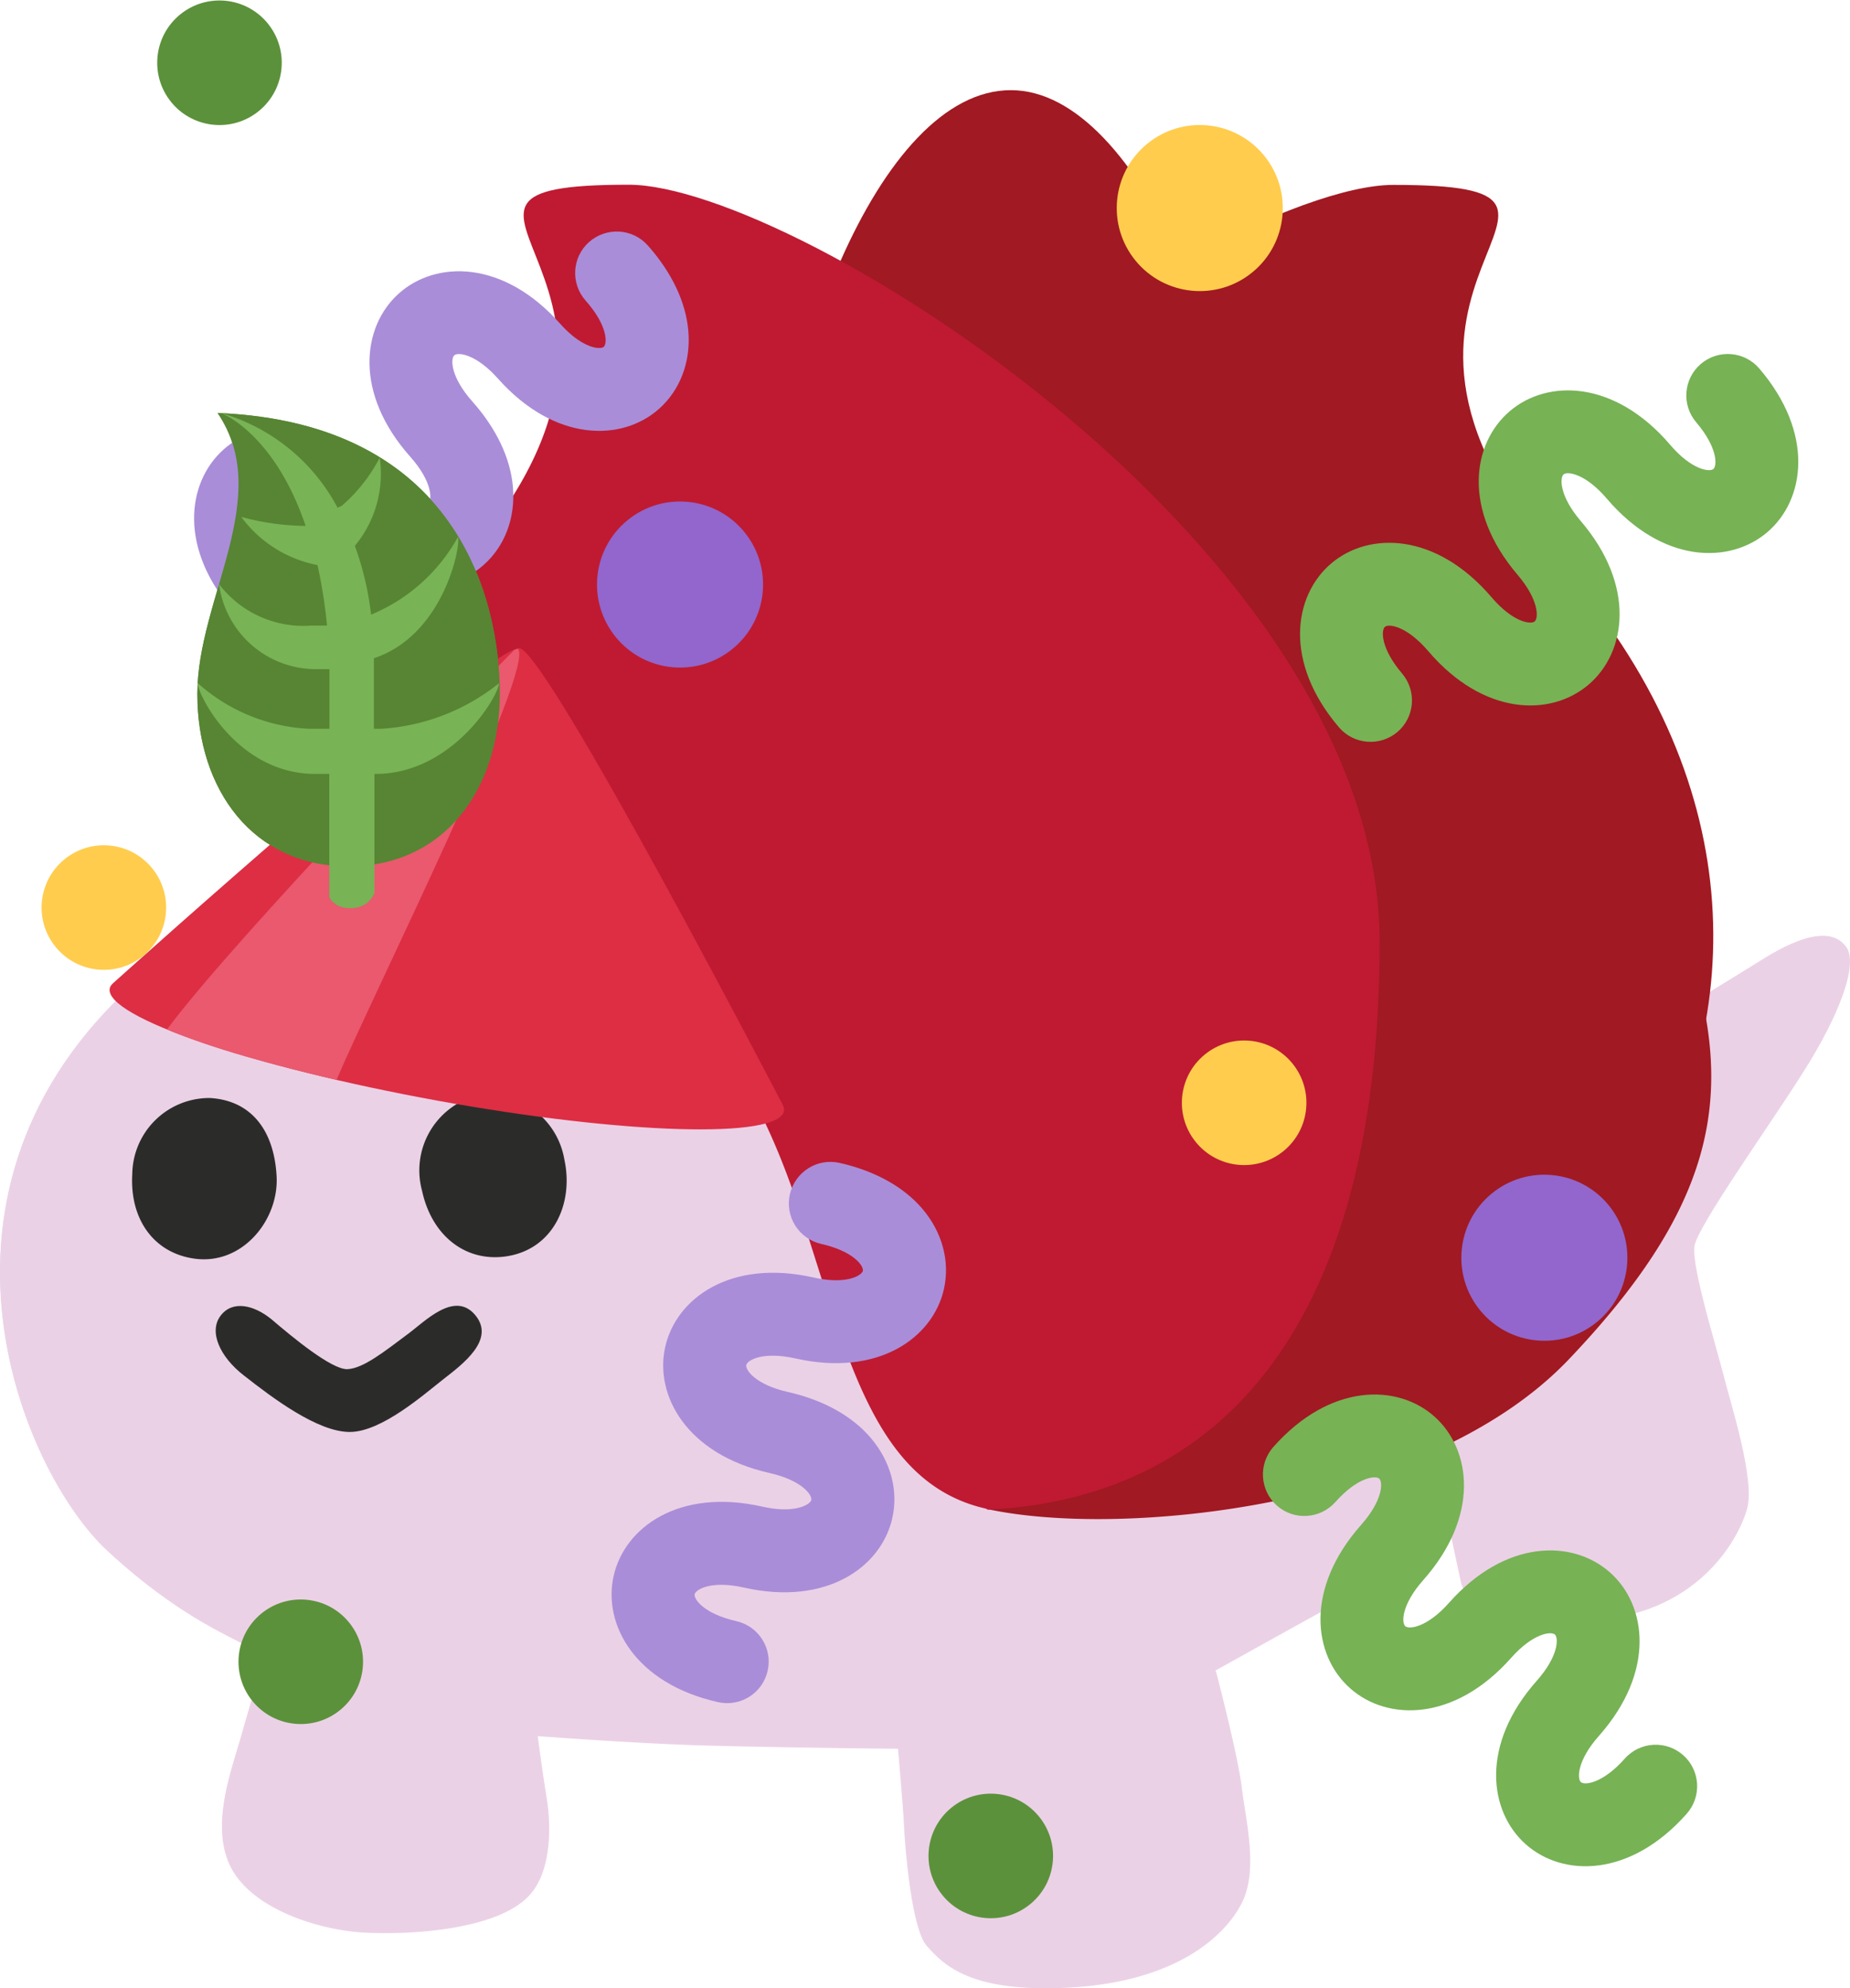 <?xml version="1.0" encoding="UTF-8" standalone="no"?>
<svg
   width="36.999mm"
   height="39.757mm"
   viewBox="0 0 104.886 112.693"
   version="1.1"
   id="svg71030"
   sodipodi:docname="flower.svg"
   inkscape:version="1.2.2 (732a01da63, 2022-12-09)"
   xmlns:inkscape="http://www.inkscape.org/namespaces/inkscape"
   xmlns:sodipodi="http://sodipodi.sourceforge.net/DTD/sodipodi-0.dtd"
   xmlns="http://www.w3.org/2000/svg"
   xmlns:svg="http://www.w3.org/2000/svg">
  <sodipodi:namedview
     id="namedview71032"
     pagecolor="#ffffff"
     bordercolor="#000000"
     borderopacity="0.25"
     inkscape:showpageshadow="2"
     inkscape:pageopacity="0.0"
     inkscape:pagecheckerboard="0"
     inkscape:deskcolor="#d1d1d1"
     inkscape:document-units="mm"
     showgrid="false"
     inkscape:zoom="4"
     inkscape:cx="23.75"
     inkscape:cy="87.5"
     inkscape:window-width="1920"
     inkscape:window-height="1057"
     inkscape:window-x="1912"
     inkscape:window-y="-8"
     inkscape:window-maximized="1"
     inkscape:current-layer="g9662" />
  <defs
     id="defs70996">
    <inkscape:path-effect
       effect="powerclip"
       id="path-effect73084"
       is_visible="true"
       lpeversion="1"
       inverse="true"
       flatten="false"
       hide_clip="false"
       message="Use fill-rule evenodd on &lt;b&gt;fill and stroke&lt;/b&gt; dialog if no flatten result after convert clip to paths." />
    <style
       id="style70994">
      .cls-1 {
        fill: #ebd1e6;
      }

      .cls-2 {
        fill: #a11922;
      }

      .cls-3 {
        fill: #4a4f23;
      }

      .cls-4 {
        fill: #bf1a32;
      }

      .cls-5 {
        fill: #578533;
      }

      .cls-6 {
        fill: #78b355;
      }

      .cls-7 {
        fill: #2b2c29;
      }
    </style>
    <clipPath
       clipPathUnits="userSpaceOnUse"
       id="clipPath73080">
      <path
         style="display:none;fill:none;stroke-width:3.75"
         d="m 18.406,44.445 c 0,0 -0.201,1.984 1.52,1.924 1.656,-0.058 1.529,-2.05 1.529,-2.05 l 3.913,5.432 -9.786,0.429 z"
         id="path73082"
         sodipodi:nodetypes="cscccc" />
      <path
         id="lpe_path-effect73084"
         style="fill:none;stroke-width:3.75"
         class="powerclip"
         d="M 6.19,13.3 H 33.34 V 54.04 H 6.19 Z m 12.216,31.145 -2.823,5.736 9.786,-0.429 -3.913,-5.432 c 0,0 0.126,1.992 -1.529,2.05 -1.721,0.06 -1.52,-1.924 -1.52,-1.924 z"
         sodipodi:nodetypes="cccccccccsc" />
    </clipPath>
  </defs>
  <g
     id="Layer_2"
     data-name="Layer 2"
     transform="translate(-9.6856421e-4,5.105)">
    <g
       id="grid">
      <g
         id="wl_copy"
         data-name="wl copy">
        <g
           id="flowers">
          <g
             id="g71024">
            <path
               class="cls-1"
               d="m 95.19,52.19 4.27,-2.63 c 0.86,-0.53 4,-2.67 5.21,-1 0.73,1 -0.46,4 -2.42,7.08 -1.79,2.86 -6,8.74 -6.18,9.88 -0.18,1.14 1.21,5.6 1.65,7.33 0.44,1.73 1.78,5.89 1.34,7.54 -0.44,1.65 -2.8,6.2 -9.3,6.38 C 84.6,87 83,85.5 82.83,84.58 c -0.15,-0.66 -0.61,-2.86 -0.61,-2.86 0,0 -4.14,2.8 -6.1,3.87 -1.96,1.07 -7.22,4 -7.22,4 0,0 1.22,4.71 1.47,6.62 0.25,1.91 0.95,4.63 0,6.5 -0.85,1.71 -3.59,4.61 -10.32,4.83 -5.25,0.18 -6.64,-1.4 -7.51,-2.36 -0.87,-0.96 -1.24,-5.71 -1.28,-6.7 -0.04,-0.99 -0.35,-4.5 -0.35,-4.5 0,0 -7.13,-0.07 -11.43,-0.2 -3.9,-0.13 -9,-0.52 -9,-0.52 0,0 0.27,2.06 0.51,3.54 0.23,1.32 0.37,4.11 -1,5.52 -1.79,1.91 -6.63,2.23 -9.3,2.08 -2.67,-0.15 -6.43,-1.37 -7.61,-3.74 -1.18,-2.37 0.11,-5.59 0.62,-7.44 0.45,-1.63 1.26,-4 0.89,-4.62 C 14.22,87.98 10.94,87.28 6.1,82.8 1.26,78.32 -5.5,62.36 7.72,50.54 20.94,38.72 46.63,50 48,50.74 c 1.37,0.74 47.19,1.45 47.19,1.45 z"
               id="path70998" />
            <path
               class="cls-2"
               d="m 52.77,23.74 c -12.34,1 -21.37,7.53 -25.7,14.41 a 56.4,56.4 0 0 0 -3.85,7 20.56,20.56 0 0 1 8.2,1.85 C 36,49.23 41.2,51.59 45,62.61 c 2.88,8.32 4.19,16.29 10.88,17.8 7.57,1.69 25,0 33.06,-8.46 8.06,-8.46 9.42,-14.64 7,-22.55 -2.42,-7.91 -12.57,-21.75 -26,-25 C 64.12,23 58.37,23.26 52.77,23.74 Z"
               id="path71000" />
            <path
               class="cls-3"
               d="m 94.22,45.22 c -0.41,-0.87 -1.24,-2.17 -1.24,-2.17 0,0 0,1.82 -0.11,2.78 -0.19,1.57 -0.92,4.85 -1.43,4.4 A 107.43,107.43 0 0 1 84,41.43 c -1.6,-2.17 -7.06,-7.81 -7.26,-9.71 a 19.37,19.37 0 0 1 1,-4.17 L 75.6,26.44 c -0.79,-0.4 -2,-0.84 -2,-0.84 0,0 -0.51,4.38 -1.23,5.23 -0.72,0.85 -4.63,2.49 -7.73,3.81 -3.75,1.59 -7.36,3.61 -8.73,3.91 -1.2,0.27 -8.11,-0.93 -10.72,-1.32 -3.27,-0.49 -8.22,-1.68 -9.38,-2.44 A 13.7,13.7 0 0 1 33,31.54 c 0,0 -0.77,0.57 -1.53,1.23 a 15,15 0 0 0 -1.72,1.9 c 0,0 2.13,2 2.28,2.73 0.2,1.06 -1,2.56 -2,4 -0.61,0.86 -2.27,4.41 -2.27,4.41 a 6.34,6.34 0 0 1 1.93,0.48 c 1.11,0.46 2.16,0.94 2.16,0.94 0,0 2.39,-6.22 4.08,-6.85 1.44,-0.54 5.62,0.65 8.64,1.15 4.29,0.71 8.62,1.32 9.58,2.44 0.96,1.12 2.06,5.85 3.08,9.82 1.12,4.34 4,15.62 3.48,16.51 -0.52,0.89 -5,0.76 -7.61,0.56 a 33.43,33.43 0 0 1 -5.75,-1.34 c 0,0 0.59,1.85 0.78,2.34 0.27,0.71 1.13,2.68 1.13,2.68 0,0 5.12,2 19.93,0 14.81,-2 21.75,-12.38 23.65,-17 2.55,-6.12 2.77,-9.34 2.77,-9.34 0,0 -0.98,-2.12 -1.39,-2.98 z m -12.78,20 c -3.66,2.52 -13.29,5.41 -15.08,4.54 -1.44,-0.7 -4,-12.23 -5.2,-17.37 -0.78,-3.29 -2.51,-8.27 -1.65,-9.87 0.58,-1.09 4.14,-2.83 6.77,-4.19 2.63,-1.36 6.07,-3 7.14,-2.94 1.52,0.12 5,5.24 8.39,9.61 3.39,4.37 7.18,8.91 7.3,10.53 0.12,1.62 -3.89,7.07 -7.67,9.65 z"
               id="path71002" />
            <g
               id="g71008">
              <path
                 class="cls-2"
                 d="M 88.43,26.84 C 74.24,10.73 93.93,5.37 79,5.37 76.4,5.37 72,6.97 67,9.71 64.43,4 61,0 57.31,0 49.83,0 43.71,15.85 43.18,30.18 c -4,5.63 -6.77,11.8 -6.77,18.12 0,22.23 9.45,32.2 23.64,32.2 28.38,0 49.8,-29.37 28.38,-53.66 z"
                 id="path71004" />
              <path
                 class="cls-4"
                 d="m 78.22,48.3 c 0,22.23 -9.46,32.2 -23.65,32.2 C 26.19,80.5 4.78,51.13 26.19,26.83 40.38,10.73 20.7,5.36 35.65,5.36 45.11,5.37 78.22,26.07 78.22,48.3 Z"
                 id="path71006" />
            </g>
            <g
               id="g71014">
              <path
                 class="cls-5"
                 d="m 28.34,34.23 c 0,-5.41 -2.45,-15.38 -16,-15.93 3.22,4.75 -1.15,10.51 -1.15,15.93 0,5.42 3.16,9.77 8.57,9.77 5.41,0 8.57,-4.35 8.58,-9.77 z"
                 id="path71010" />
              <path
                 class="cls-6"
                 d="M 19.14,23.67 A 10.88,10.88 0 0 0 12.53,18.3 c 0,0 3,1.1 4.8,6.4 a 14.32,14.32 0 0 1 -3.65,-0.51 7,7 0 0 0 4.32,2.73 27.8,27.8 0 0 1 0.54,3.43 H 17.62 A 6,6 0 0 1 12.42,28 5.54,5.54 0 0 0 18,32.82 h 0.68 c 0,0.45 0,0.9 0,1.38 v 2 h -1.16 a 10.19,10.19 0 0 1 -6.31,-2.59 c 0,0.68 2.27,5.15 6.66,5.15 h 0.8 v 9 a 1.28,1.28 0 0 0 2.56,0 v -9 h 0.06 c 4.39,0 7,-4.46 7,-5.14 A 11.85,11.85 0 0 1 21.62,36.2 H 21.2 v -4 c 3.9,-1.28 4.93,-6.25 4.77,-6.88 a 10,10 0 0 1 -4.93,4.41 17.06,17.06 0 0 0 -0.92,-3.9 6.4,6.4 0 0 0 1.41,-5 9.17,9.17 0 0 1 -2.14,2.72 z"
                 id="path71012" />
            </g>
            <path
               class="cls-1"
               d="M 55.91,80.41 C 49.22,78.9 47.91,70.93 45.03,62.61 41.2,51.59 36,49.23 31.42,47 a 20.56,20.56 0 0 0 -8.2,-1.86 v 0 C 17.59,45.29 12,46.7 7.72,50.54 -5.5,62.36 1.24,78.32 6.1,82.8 c 4.86,4.48 8.12,5.18 8.48,5.84 0.36,0.66 -0.44,3 -0.89,4.62 -0.51,1.85 -1.8,5.07 -0.62,7.44 1.18,2.37 4.94,3.6 7.61,3.74 2.67,0.14 7.51,-0.17 9.3,-2.08 1.34,-1.41 1.2,-4.2 1,-5.52 -0.24,-1.48 -0.51,-3.54 -0.51,-3.54 0,0 5.15,0.39 9.05,0.52 4.3,0.13 11.43,0.2 11.43,0.2 0,0 0.31,3.5 0.35,4.5 0.04,1 0.4,5.73 1.28,6.7 0.88,0.97 2.26,2.54 7.51,2.36 6.73,-0.22 9.47,-3.12 10.32,-4.83 0.94,-1.87 0.23,-4.59 0,-6.5 -0.23,-1.91 -1.47,-6.62 -1.47,-6.62"
               id="path71016" />
            <path
               class="cls-7"
               d="m 23.11,70.52 c 1,-0.74 2.66,-2.48 3.83,-1.09 1.17,1.39 -0.7,2.78 -1.79,3.63 -1.09,0.85 -3.51,3 -5.32,3 -1.81,0 -4.33,-1.89 -6,-3.2 -1.37,-1.06 -2,-2.48 -1.33,-3.38 0.67,-0.9 1.88,-0.63 2.89,0.19 1.17,1 3.42,2.87 4.31,2.83 0.89,-0.04 2.07,-0.98 3.41,-1.98 z"
               id="path71018" />
            <path
               class="cls-7"
               d="m 32,60.63 c 0.54,2.49 -0.64,5.14 -3.4,5.49 -2.27,0.28 -4.13,-1.23 -4.67,-3.73 A 4.39,4.39 0 0 1 27,57 a 4.4,4.4 0 0 1 5,3.63 z"
               id="path71020" />
            <path
               class="cls-7"
               d="m 15.68,61.51 c 0.17,2.51 -1.94,5.13 -4.69,4.72 C 8.72,65.9 7.35,64 7.5,61.44 a 4.37,4.37 0 0 1 4.4,-4.31 c 2.28,0.13 3.62,1.75 3.78,4.38 z"
               id="path71022" />
            <g
               id="g8739"
               transform="matrix(1.273,0.08,-0.08,1.273,-15.725,-1.607)"
               inkscape:label="Hat">
              <path
                 fill="#dd2e44"
                 d="m 50.008,43.573 c 0.011,-0.09 -0.023,-0.185 -0.081,-0.281 0,0 -11.66,-19.349 -12.932,-19.5 -1.272,-0.149 -17.096,15.976 -17.096,15.976 -0.079,0.08 -0.134,0.163 -0.144,0.255 -0.149,1.263 6.504,3.08 14.857,4.061 8.355,0.981 15.247,0.753 15.396,-0.51 z"
                 id="path5268"
                 style="stroke-width:1.394" />
              <path
                 fill="#ea596e"
                 d="m 36.91,23.816 c -0.045,0.012 -0.1,0.037 -0.163,0.075 -1.276,1.439 -11.566,13.519 -14.339,17.79 2.169,0.745 4.658,1.247 7.662,1.764 1.415,-3.989 7.721,-18.905 6.84,-19.629 z"
                 id="path5270"
                 style="stroke-width:1.394" />
            </g>
            <path
               fill="#aa8dd8"
               d="m 76.918,-7.448 c 0.441,0.409 0.726,0.985 0.753,1.636 0.079,2.052 -0.373,3.858 -1.308,5.213 -0.99,1.434 -2.478,2.287 -4.085,2.35 -2.819,0.109 -5.778,-2.299 -5.966,-7.124 -0.075,-1.876 -0.79,-2.611 -1.076,-2.597 -0.287,0.009 -0.944,0.799 -0.871,2.675 0.079,2.052 -0.373,3.858 -1.308,5.213 -0.99,1.434 -2.478,2.291 -4.085,2.35 -2.821,0.109 -5.778,-2.299 -5.968,-7.119 -0.054,-1.368 -0.436,-2.037 -0.66,-2.311 -0.182,-0.218 -0.338,-0.293 -0.419,-0.29 -0.284,0.013 -0.942,0.794 -0.869,2.675 0.049,1.299 -0.963,2.396 -2.262,2.445 -1.299,0.051 -2.393,-0.958 -2.445,-2.262 -0.19,-4.82 2.57,-7.455 5.393,-7.565 2.821,-0.109 5.778,2.299 5.966,7.124 0.052,1.368 0.436,2.033 0.659,2.307 0.18,0.221 0.336,0.295 0.417,0.291 0.287,-0.009 0.944,-0.794 0.871,-2.675 -0.188,-4.821 2.57,-7.455 5.393,-7.565 2.821,-0.109 5.78,2.298 5.963,7.119 0.054,1.368 0.439,2.037 0.662,2.311 0.18,0.219 0.336,0.293 0.417,0.291 0.286,-0.014 0.944,-0.799 0.871,-2.675 -0.051,-1.299 0.963,-2.396 2.262,-2.445 0.654,-0.02 1.251,0.222 1.695,0.63 z"
               id="path9586"
               style="stroke-width:2.355"
               transform="matrix(0.772,-0.635,0.635,0.772,-19.545,62.609)" />
            <g
               id="g73067"
               clip-path="url(#clipPath73080)"
               inkscape:path-effect="#path-effect73084">
              <path
                 class="cls-5"
                 d="m 28.34,34.23 c 0,-5.41 -2.45,-15.38 -16,-15.93 3.22,4.75 -1.15,10.51 -1.15,15.93 0,5.42 3.16,9.77 8.57,9.77 5.41,0 8.57,-4.35 8.58,-9.77 z"
                 id="path73063"
                 inkscape:original-d="m 28.34,34.23 c 0,-5.41 -2.45,-15.38 -16,-15.93 3.22,4.75 -1.15,10.51 -1.15,15.93 0,5.42 3.16,9.77 8.57,9.77 5.41,0 8.57,-4.35 8.58,-9.77 z" />
              <path
                 class="cls-6"
                 d="M 19.14,23.67 A 10.88,10.88 0 0 0 12.53,18.3 c 0,0 3,1.1 4.8,6.4 a 14.32,14.32 0 0 1 -3.65,-0.51 7,7 0 0 0 4.32,2.73 27.8,27.8 0 0 1 0.54,3.43 H 17.62 A 6,6 0 0 1 12.42,28 5.54,5.54 0 0 0 18,32.82 h 0.68 c 0,0.45 0,0.9 0,1.38 v 2 h -1.16 a 10.19,10.19 0 0 1 -6.31,-2.59 c 0,0.68 2.27,5.15 6.66,5.15 h 0.8 v 9 a 1.28,1.28 0 0 0 2.56,0 v -9 h 0.06 c 4.39,0 7,-4.46 7,-5.14 A 11.85,11.85 0 0 1 21.62,36.2 H 21.2 v -4 c 3.9,-1.28 4.93,-6.25 4.77,-6.88 a 10,10 0 0 1 -4.93,4.41 17.06,17.06 0 0 0 -0.92,-3.9 6.4,6.4 0 0 0 1.41,-5 9.17,9.17 0 0 1 -2.14,2.72 z"
                 id="path73065"
                 inkscape:original-d="M 19.14,23.67 A 10.88,10.88 0 0 0 12.53,18.3 c 0,0 3,1.1 4.8,6.4 a 14.32,14.32 0 0 1 -3.65,-0.51 7,7 0 0 0 4.32,2.73 27.8,27.8 0 0 1 0.54,3.43 H 17.62 A 6,6 0 0 1 12.42,28 5.54,5.54 0 0 0 18,32.82 h 0.68 c 0,0.45 0,0.9 0,1.38 v 2 h -1.16 a 10.19,10.19 0 0 1 -6.31,-2.59 c 0,0.68 2.27,5.15 6.66,5.15 h 0.8 v 9 a 1.28,1.28 0 0 0 2.56,0 v -9 h 0.06 c 4.39,0 7,-4.46 7,-5.14 A 11.85,11.85 0 0 1 21.62,36.2 H 21.2 v -4 c 3.9,-1.28 4.93,-6.25 4.77,-6.88 a 10,10 0 0 1 -4.93,4.41 17.06,17.06 0 0 0 -0.92,-3.9 6.4,6.4 0 0 0 1.41,-5 9.17,9.17 0 0 1 -2.14,2.72 z" />
            </g>
          </g>
        </g>
      </g>
    </g>
  </g>
  <g
     id="g9662"
     transform="matrix(0.772,-0.635,0.635,0.772,-19.546,67.713)"
     inkscape:label="Confetti">
    <path
       fill="#77b255"
       d="m 121.924,39.634 c 0.092,4.826 -2.722,7.402 -5.547,7.451 -2.822,0.05 -5.731,-2.421 -5.819,-7.244 -0.033,-1.883 -0.733,-2.628 -1.018,-2.628 -0.291,0.006 -0.964,0.782 -0.93,2.66 0.09,4.823 -2.726,7.399 -5.551,7.448 -2.825,0.053 -5.729,-2.42 -5.816,-7.246 -0.036,-1.881 -0.738,-2.63 -1.024,-2.622 -0.284,0.006 -0.961,0.778 -0.928,2.658 0.023,1.296 -1.009,2.374 -2.307,2.397 -1.302,0.019 -2.373,-1.013 -2.397,-2.315 -0.088,-4.821 2.722,-7.4 5.552,-7.452 2.822,-0.05 5.726,2.422 5.817,7.249 0.033,1.883 0.733,2.628 1.02,2.621 0.286,-0.003 0.962,-0.775 0.929,-2.653 -0.089,-4.828 2.722,-7.402 5.552,-7.452 2.82,-0.052 5.724,2.419 5.815,7.248 0.032,1.878 0.739,2.625 1.02,2.621 0.289,-0.007 0.963,-0.777 0.932,-2.657 -0.027,-1.302 1.008,-2.372 2.307,-2.397 1.298,-0.023 2.373,1.013 2.393,2.313 z"
       id="path9165"
       style="stroke-width:2.355" />
    <circle
       fill="#5c913b"
       cx="34.679"
       cy="77.081"
       r="3.532"
       id="circle9167"
       style="stroke-width:2.355" />
    <circle
       fill="#9266cc"
       cx="66.868"
       cy="10.203"
       r="4.709"
       id="circle9169"
       style="stroke-width:2.355" />
    <circle
       fill="#9266cc"
       cx="80.477"
       cy="70.828"
       r="4.709"
       id="circle9171"
       style="stroke-width:2.355" />
    <circle
       fill="#5c913b"
       cx="11.449"
       cy="43.716"
       r="3.532"
       id="circle9173"
       style="stroke-width:2.355" />
    <circle
       fill="#5c913b"
       cx="65.49"
       cy="-29.242"
       r="3.532"
       id="circle9175"
       style="stroke-width:2.355" />
    <circle
       fill="#ffcc4d"
       cx="103.196"
       cy="12.441"
       r="4.709"
       id="circle9177"
       style="stroke-width:2.355" />
    <circle
       fill="#ffcc4d"
       cx="72.908"
       cy="53.225"
       r="3.532"
       id="circle9179"
       style="stroke-width:2.355" />
    <circle
       fill="#ffcc4d"
       cx="29.993"
       cy="3.59"
       r="3.532"
       id="circle9181"
       style="stroke-width:2.355" />
    <path
       fill="#77b255"
       d="m 66.679,100.308 c -4.767,0.758 -7.707,-1.673 -8.146,-4.463 -0.439,-2.788 1.606,-6.011 6.37,-6.764 1.86,-0.293 2.502,-1.089 2.462,-1.372 -0.047,-0.288 -0.908,-0.847 -2.763,-0.554 -4.765,0.756 -7.704,-1.677 -8.143,-4.468 -0.444,-2.791 1.605,-6.008 6.372,-6.762 1.858,-0.295 2.502,-1.094 2.455,-1.377 -0.045,-0.28 -0.903,-0.844 -2.761,-0.551 -1.28,0.202 -2.491,-0.671 -2.693,-1.954 -0.199,-1.287 0.676,-2.49 1.961,-2.694 4.762,-0.754 7.705,1.673 8.148,4.468 0.439,2.788 -1.607,6.006 -6.375,6.764 -1.86,0.293 -2.502,1.089 -2.455,1.372 0.043,0.282 0.901,0.846 2.756,0.553 4.769,-0.755 7.707,1.673 8.148,4.468 0.442,2.786 -1.605,6.004 -6.374,6.761 -1.855,0.291 -2.498,1.095 -2.455,1.372 0.047,0.285 0.903,0.846 2.761,0.556 1.286,-0.206 2.489,0.671 2.693,1.954 0.202,1.283 -0.676,2.49 -1.96,2.69 z"
       id="path9584"
       style="stroke-width:2.355" />
    <path
       fill="#aa8dd8"
       d="m 51.456,40.389 c 0.597,0.075 1.164,0.378 1.565,0.891 1.26,1.622 1.945,3.353 1.974,4.999 0.03,1.742 -0.682,3.302 -1.951,4.29 -2.227,1.731 -6.035,1.498 -9,-2.314 -1.154,-1.482 -2.163,-1.662 -2.388,-1.484 -0.228,0.174 -0.302,1.199 0.851,2.682 1.26,1.622 1.945,3.353 1.974,4.999 0.03,1.742 -0.679,3.306 -1.951,4.29 -2.229,1.732 -6.035,1.498 -8.998,-2.309 -0.841,-1.08 -1.542,-1.402 -1.883,-1.494 -0.275,-0.071 -0.446,-0.041 -0.51,0.008 -0.223,0.176 -0.303,1.194 0.852,2.68 0.797,1.028 0.614,2.508 -0.414,3.305 -1.026,0.799 -2.503,0.615 -3.305,-0.414 -2.963,-3.807 -2.255,-7.557 -0.024,-9.291 2.229,-1.732 6.035,-1.498 9,2.314 0.839,1.082 1.538,1.398 1.88,1.491 0.275,0.075 0.446,0.044 0.508,-0.006 0.228,-0.174 0.305,-1.195 -0.851,-2.682 -2.961,-3.808 -2.255,-7.557 -0.024,-9.291 2.229,-1.732 6.037,-1.5 8.995,2.312 0.841,1.08 1.543,1.4 1.885,1.492 0.274,0.073 0.444,0.042 0.508,-0.006 0.224,-0.178 0.302,-1.199 -0.85,-2.682 -0.799,-1.026 -0.614,-2.508 0.414,-3.305 0.52,-0.398 1.147,-0.548 1.745,-0.475 z"
       id="path12881"
       style="stroke-width:2.355" />
  </g>
</svg>
